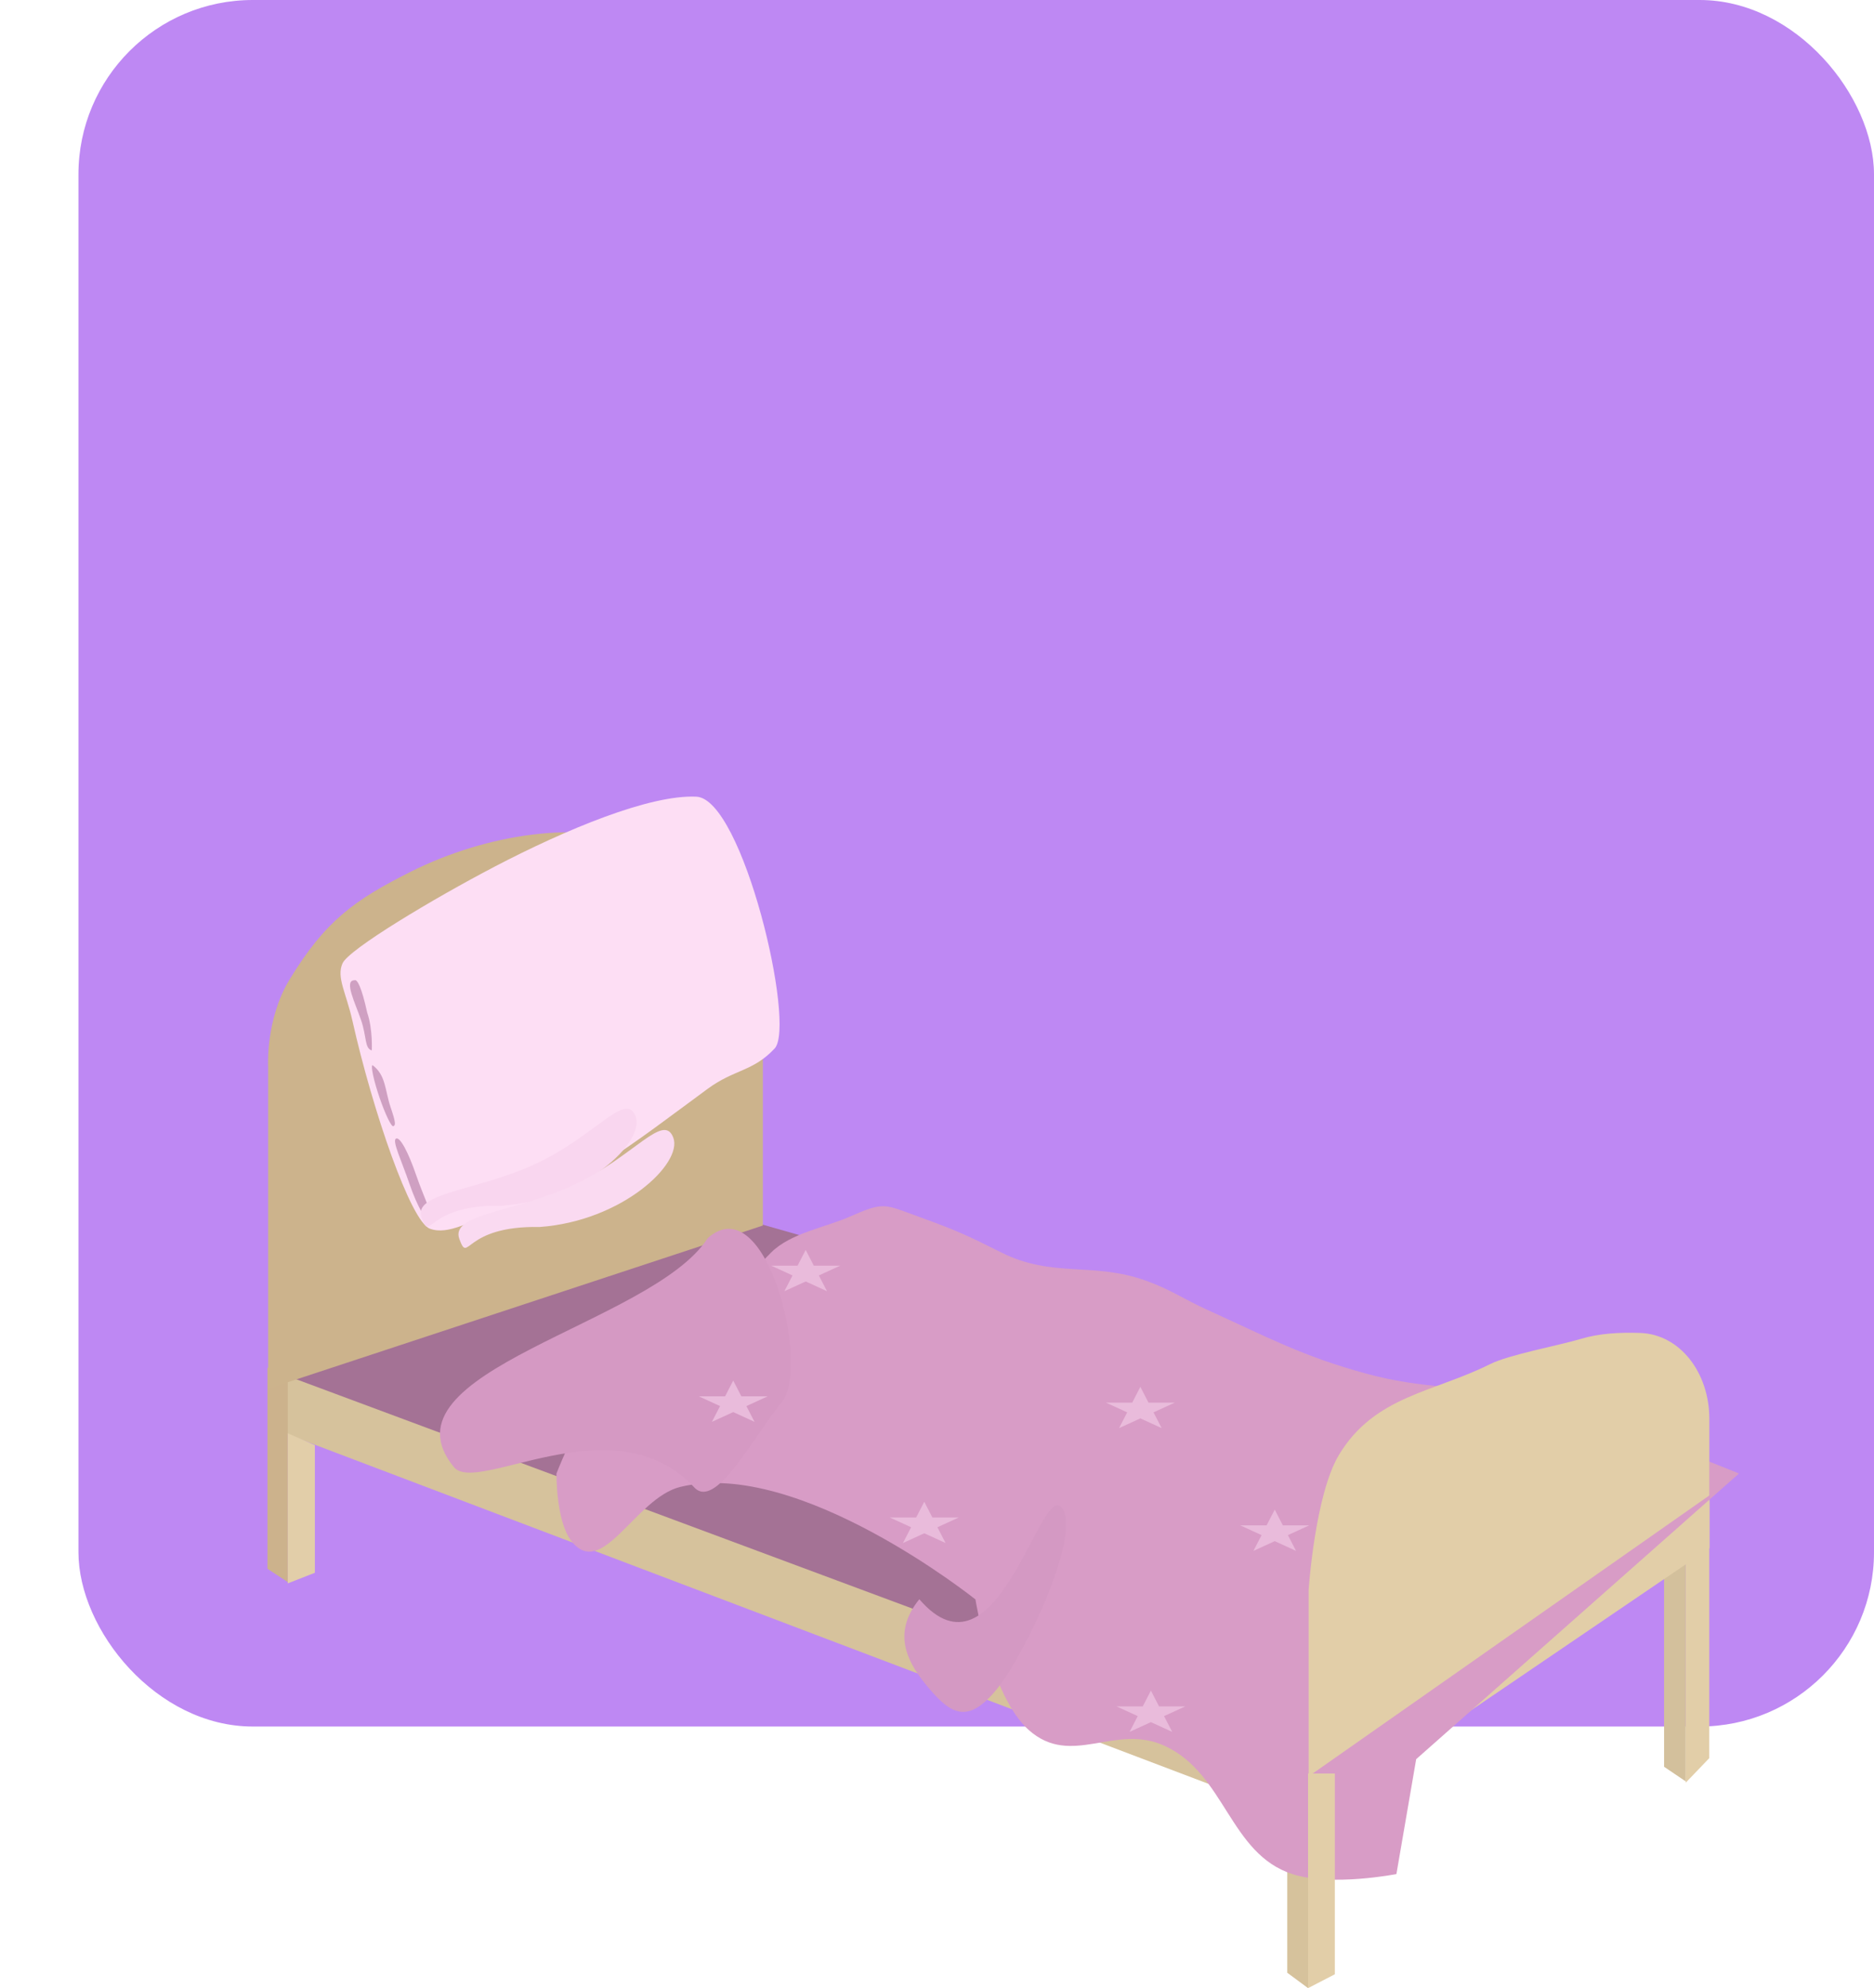 <svg width="215" height="228" viewBox="0 0 215 228" fill="none" xmlns="http://www.w3.org/2000/svg">
<rect x="9" width="206" height="198" rx="20" fill="#BE88F3"/>
<g filter="url(#filter0_d)">
<path d="M74.22 122.365L183.585 153.499L137.557 186.168L17.755 139.09L74.22 122.365Z" fill="#A47295"/>
<path d="M134.684 183.46L137.263 184.991L137.071 210L134.684 208.236V183.46Z" fill="#D6C29C"/>
<path d="M177.917 162.977L180.398 161.3V186.292L177.917 184.616V162.977Z" fill="#D3C09C"/>
<path d="M183.102 154.139H180.397V186.445L183.102 183.624V154.139Z" fill="#E2CEA8"/>
<path d="M17.988 139.059L137.423 183.493L137.423 191.04L17.988 145.738L17.988 139.059Z" fill="#D6C29C"/>
<path d="M17.686 138.879L20.015 137.68V163.434L17.686 161.91V138.879Z" fill="#CCB28C"/>
<path d="M17.76 104.35C17.76 104.35 17.445 98.904 20.222 94.333C24.319 87.589 27.695 85.195 34.129 81.969C36.312 80.875 38.661 79.939 41.082 79.207C45.645 77.827 50.464 77.172 54.913 77.547C58.784 77.874 63.375 78.471 67.645 81.969C71.001 84.719 74.522 88.537 74.522 94.333C74.522 104.35 74.522 122.545 74.522 122.545L17.76 141.26L17.76 104.35Z" fill="#CCB38C"/>
<g filter="url(#filter1_d)">
<path d="M72.869 126.246C70.383 128.903 68.272 128.603 65.187 130.869C56.319 137.383 50.818 141.905 40.903 145.258C37.937 145.901 35.488 147.718 33.308 146.903C31.128 146.088 26.765 133.424 24.436 123.076C23.703 119.817 22.578 118.084 23.299 116.473C24.021 114.862 33.703 109.064 40.763 105.379C48.971 101.095 58.548 97.118 63.889 97.363C69.231 97.607 75.356 123.59 72.869 126.246Z" fill="#FDDEF4"/>
<g filter="url(#filter2_i)">
<path d="M25.423 121.979C24.762 120.046 23.44 117.438 24.648 117.421C24.979 117.242 25.476 118.177 26.127 121.122C26.788 123.054 26.655 125.461 26.655 125.461C25.819 125.233 26.084 123.911 25.423 121.979Z" fill="#CFA0C2"/>
</g>
<g filter="url(#filter3_i)">
<path d="M27.54 130.863C26.879 128.93 26.519 127.268 26.736 127.151C28.283 128.283 28.16 130.069 28.821 132.002C29.482 133.935 29.347 134.033 29.13 134.15C28.913 134.267 28.201 132.795 27.54 130.863Z" fill="#CFA0C2"/>
</g>
<g filter="url(#filter4_i)">
<path d="M30.98 140.769C30.083 138.147 28.963 135.831 29.429 135.579C29.895 135.327 30.867 137.193 31.764 139.815C32.661 142.438 33.915 144.81 33.448 145.062C32.982 145.314 31.877 143.392 30.98 140.769Z" fill="#CFA0C2"/>
</g>
</g>
<path d="M137.33 181.926L183.132 152.596L183.132 159.545L137.33 190.68L137.33 181.926Z" fill="#E2CEA8"/>
<g filter="url(#filter5_d)">
<path d="M68.4 119.566C72.454 117.79 72.356 118.061 76.487 119.566C80.731 121.113 81.768 121.574 85.859 123.627C91.794 126.606 96.321 124.666 102.487 126.876C105.316 127.89 106.754 128.962 109.516 130.215C116.53 133.399 120.415 135.529 127.731 137.525C134.437 139.355 138.436 138.757 145.19 140.323C155.287 142.663 170.509 148.986 170.509 148.986L133.475 181.745L131.207 194.921C131.207 194.921 123.766 196.38 119.266 194.921C112.048 192.581 111.585 183.411 104.603 180.211C98.9 177.597 93.938 182.754 89.033 178.406C84.656 174.526 82.911 163.425 82.911 163.425C82.911 163.425 62.651 147.206 49.051 150.52C43.863 151.785 40.044 161.359 36.505 156.657C34.772 154.356 34.842 148.986 34.842 148.986C34.842 148.986 36.689 144.223 38.47 141.676C42.384 136.08 47.475 137.267 52.074 132.471C55.434 128.969 56.054 127.035 59.481 123.627C61.702 121.419 65.686 120.755 68.4 119.566Z" fill="#D89CC6"/>
</g>
<path d="M133.248 155.124L134.182 156.932H137.202L134.758 158.05L135.692 159.858L133.248 158.74L130.805 159.858L131.738 158.05L129.295 156.932H132.315L133.248 155.124Z" fill="#E9BBDB"/>
<path d="M119.039 175.879L119.973 177.688H122.993L120.549 178.805L121.483 180.614L119.039 179.496L116.596 180.614L117.529 178.805L115.086 177.688H118.106L119.039 175.879Z" fill="#E9BBDB"/>
<path d="M93.039 154.221L93.972 156.03H96.993L94.549 157.147L95.483 158.956L93.039 157.838L90.596 158.956L91.529 157.147L89.086 156.03H92.106L93.039 154.221Z" fill="#E9BBDB"/>
<path d="M79.435 125.343L80.368 127.151H83.389L80.945 128.269L81.879 130.077L79.435 128.96L76.992 130.077L77.925 128.269L75.482 127.151H78.502L79.435 125.343Z" fill="#E9BBDB"/>
<path d="M117.83 141.045L118.764 142.853H121.784L119.34 143.971L120.274 145.779L117.83 144.662L115.387 145.779L116.32 143.971L113.877 142.853H116.897L117.83 141.045Z" fill="#E9BBDB"/>
<path d="M101.358 175.721C98.069 179.758 96.118 178.57 93.665 175.721C91.211 172.871 89.183 169.44 92.472 165.402C101.358 175.721 106.327 152.009 108.781 154.859C111.235 157.708 104.646 171.683 101.358 175.721Z" fill="#D499C3"/>
<path d="M76.713 142.76C73.425 146.798 69.04 155.356 66.586 152.507C57.365 142.76 41.72 153.489 39.074 150.251C30.08 139.241 61.824 133.916 68.192 123.995C74.9 118.033 80.002 138.723 76.713 142.76Z" fill="#D599C3"/>
<path d="M71.121 140.324L72.054 142.132H75.074L72.631 143.25L73.564 145.058L71.121 143.94L68.677 145.058L69.611 143.25L67.167 142.132H70.188L71.121 140.324Z" fill="#E9BBDB"/>
<path d="M137.135 164.349C137.135 164.349 137.862 153.376 140.639 148.805C144.736 142.061 151.514 141.669 157.948 138.443C160.131 137.349 165.939 136.28 168.361 135.548C170.465 134.912 172.818 134.782 175.179 134.865C179.762 135.024 183.109 139.447 183.109 144.71C183.109 150.137 183.109 153.499 183.109 153.499L137.135 185.717L137.135 164.349Z" fill="#E2CEA8"/>
<path d="M59.921 110.037C61.021 112.985 54.073 119.585 44.594 120.274C35.769 120.104 36.478 124.613 35.378 121.665C34.278 118.717 41.837 118.605 48.615 115.394C55.392 112.183 58.821 107.089 59.921 110.037Z" fill="#F9D6EF"/>
<path d="M64.249 112.475C65.349 115.423 58.4 122.024 48.922 122.713C40.096 122.542 40.805 127.052 39.705 124.104C38.605 121.156 46.165 121.043 52.942 117.832C59.719 114.621 63.148 109.527 64.249 112.475Z" fill="#FADAF1"/>
<path d="M137.071 185.388H140.143V208.412L137.071 210.001V185.388Z" fill="#E2CEA8"/>
<path d="M20.014 146.367L23.124 147.738V162.367L20.014 163.586V146.367Z" fill="#E2CEA9"/>
</g>
<defs>
<filter id="filter0_d" x="17.686" y="77.443" width="178.899" height="150.558" filterUnits="userSpaceOnUse" color-interpolation-filters="sRGB">
<feFlood flood-opacity="0" result="BackgroundImageFix"/>
<feColorMatrix in="SourceAlpha" type="matrix" values="0 0 0 0 0 0 0 0 0 0 0 0 0 0 0 0 0 0 127 0"/>
<feOffset dx="13" dy="18"/>
<feColorMatrix type="matrix" values="0 0 0 0 0.642 0 0 0 0 0.417 0 0 0 0 0.863 0 0 0 1 0"/>
<feBlend mode="normal" in2="BackgroundImageFix" result="effect1_dropShadow"/>
<feBlend mode="normal" in="SourceGraphic" in2="effect1_dropShadow" result="shape"/>
</filter>
<filter id="filter1_d" x="23.067" y="73.352" width="53.373" height="73.758" filterUnits="userSpaceOnUse" color-interpolation-filters="sRGB">
<feFlood flood-opacity="0" result="BackgroundImageFix"/>
<feColorMatrix in="SourceAlpha" type="matrix" values="0 0 0 0 0 0 0 0 0 0 0 0 0 0 0 0 0 0 127 0"/>
<feOffset dx="3" dy="-24"/>
<feColorMatrix type="matrix" values="0 0 0 0 0.75 0 0 0 0 0.652 0 0 0 0 0.509 0 0 0 1 0"/>
<feBlend mode="normal" in2="BackgroundImageFix" result="effect1_dropShadow"/>
<feBlend mode="normal" in="SourceGraphic" in2="effect1_dropShadow" result="shape"/>
</filter>
<filter id="filter2_i" x="24.157" y="117.4" width="2.509" height="9.061" filterUnits="userSpaceOnUse" color-interpolation-filters="sRGB">
<feFlood flood-opacity="0" result="BackgroundImageFix"/>
<feBlend mode="normal" in="SourceGraphic" in2="BackgroundImageFix" result="shape"/>
<feColorMatrix in="SourceAlpha" type="matrix" values="0 0 0 0 0 0 0 0 0 0 0 0 0 0 0 0 0 0 127 0" result="hardAlpha"/>
<feOffset dy="1"/>
<feGaussianBlur stdDeviation="6"/>
<feComposite in2="hardAlpha" operator="arithmetic" k2="-1" k3="1"/>
<feColorMatrix type="matrix" values="0 0 0 0 0 0 0 0 0 0 0 0 0 0 0 0 0 0 0.09 0"/>
<feBlend mode="normal" in2="shape" result="effect1_innerShadow"/>
</filter>
<filter id="filter3_i" x="26.673" y="127.151" width="2.635" height="8.006" filterUnits="userSpaceOnUse" color-interpolation-filters="sRGB">
<feFlood flood-opacity="0" result="BackgroundImageFix"/>
<feBlend mode="normal" in="SourceGraphic" in2="BackgroundImageFix" result="shape"/>
<feColorMatrix in="SourceAlpha" type="matrix" values="0 0 0 0 0 0 0 0 0 0 0 0 0 0 0 0 0 0 127 0" result="hardAlpha"/>
<feOffset dy="1"/>
<feGaussianBlur stdDeviation="6"/>
<feComposite in2="hardAlpha" operator="arithmetic" k2="-1" k3="1"/>
<feColorMatrix type="matrix" values="0 0 0 0 0 0 0 0 0 0 0 0 0 0 0 0 0 0 0.09 0"/>
<feBlend mode="normal" in2="shape" result="effect1_innerShadow"/>
</filter>
<filter id="filter4_i" x="29.32" y="135.556" width="4.229" height="10.528" filterUnits="userSpaceOnUse" color-interpolation-filters="sRGB">
<feFlood flood-opacity="0" result="BackgroundImageFix"/>
<feBlend mode="normal" in="SourceGraphic" in2="BackgroundImageFix" result="shape"/>
<feColorMatrix in="SourceAlpha" type="matrix" values="0 0 0 0 0 0 0 0 0 0 0 0 0 0 0 0 0 0 127 0" result="hardAlpha"/>
<feOffset dy="1"/>
<feGaussianBlur stdDeviation="6"/>
<feComposite in2="hardAlpha" operator="arithmetic" k2="-1" k3="1"/>
<feColorMatrix type="matrix" values="0 0 0 0 0 0 0 0 0 0 0 0 0 0 0 0 0 0 0.09 0"/>
<feBlend mode="normal" in2="shape" result="effect1_innerShadow"/>
</filter>
<filter id="filter5_d" x="34.842" y="118.333" width="151.668" height="79.235" filterUnits="userSpaceOnUse" color-interpolation-filters="sRGB">
<feFlood flood-opacity="0" result="BackgroundImageFix"/>
<feColorMatrix in="SourceAlpha" type="matrix" values="0 0 0 0 0 0 0 0 0 0 0 0 0 0 0 0 0 0 127 0"/>
<feOffset dx="16" dy="2"/>
<feColorMatrix type="matrix" values="0 0 0 0 0.392 0 0 0 0 0.392 0 0 0 0 0.392 0 0 0 0.2 0"/>
<feBlend mode="normal" in2="BackgroundImageFix" result="effect1_dropShadow"/>
<feBlend mode="normal" in="SourceGraphic" in2="effect1_dropShadow" result="shape"/>
</filter>
</defs>
</svg>
